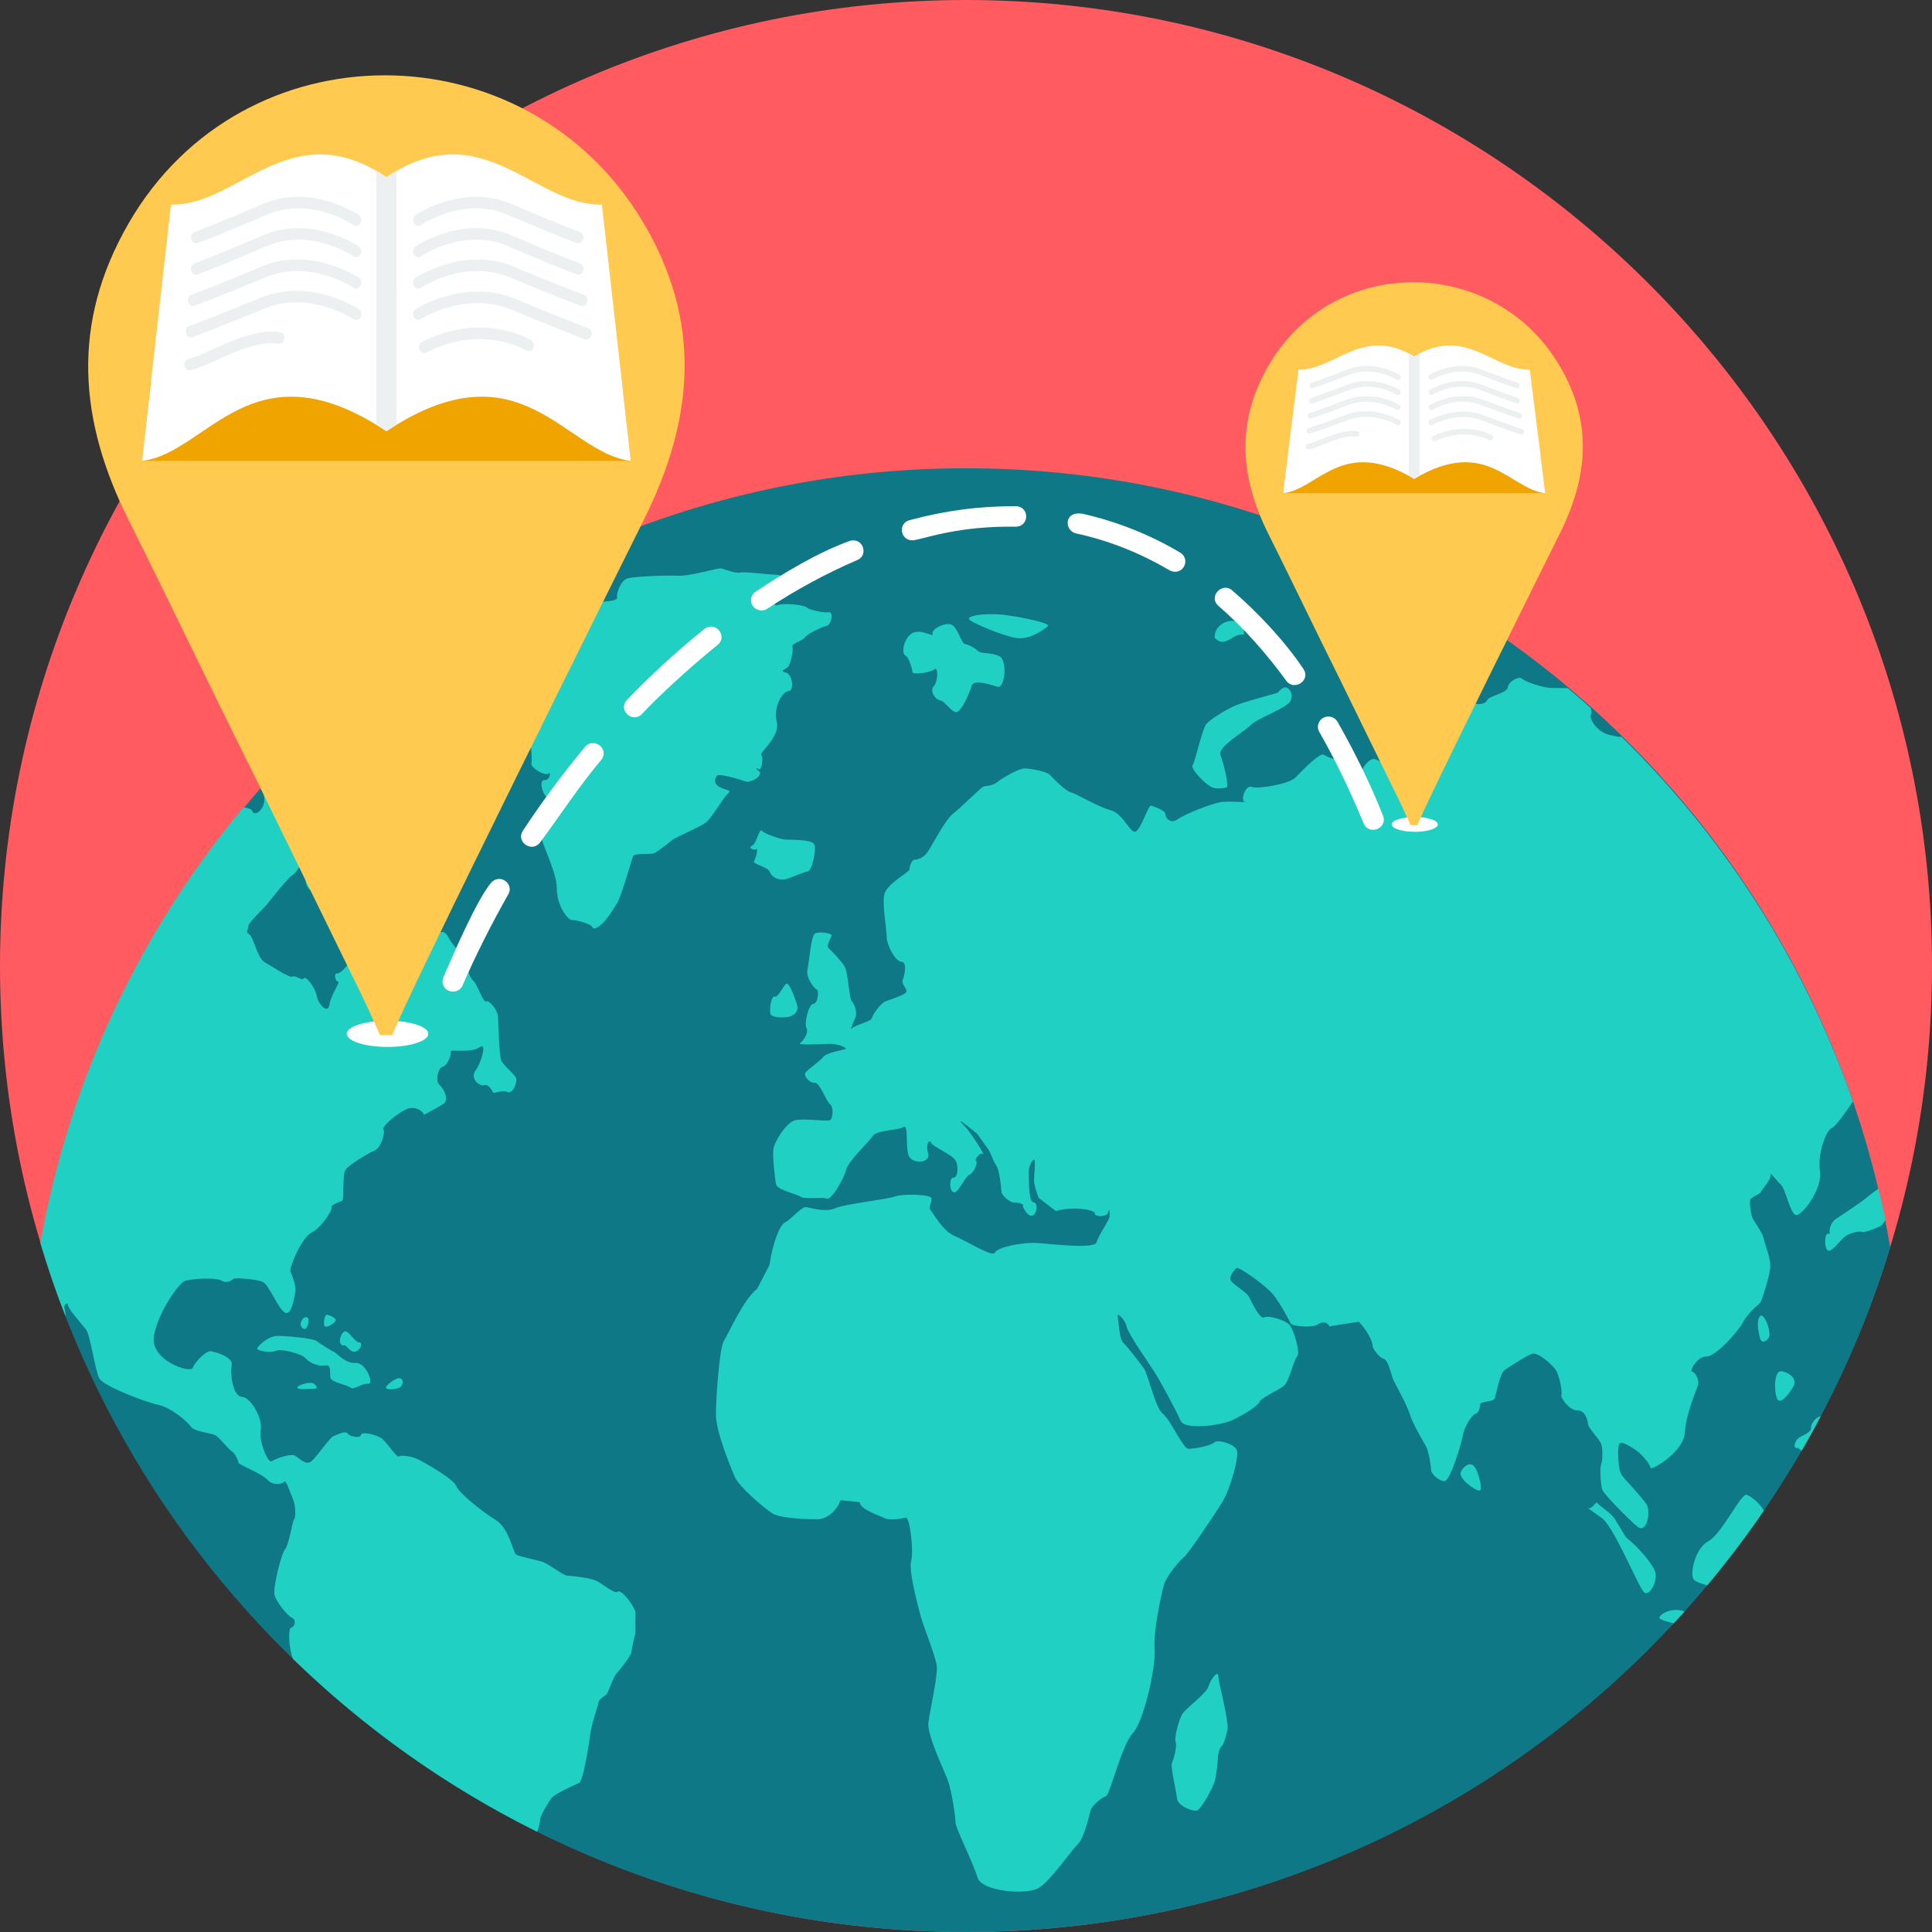 <?xml version="1.0" encoding="UTF-8" standalone="no"?><!DOCTYPE svg PUBLIC "-//W3C//DTD SVG 1.1//EN" "http://www.w3.org/Graphics/SVG/1.1/DTD/svg11.dtd"><svg width="100%" height="100%" viewBox="0 0 512 512" version="1.1" xmlns="http://www.w3.org/2000/svg" xmlns:xlink="http://www.w3.org/1999/xlink" xml:space="preserve" xmlns:serif="http://www.serif.com/" style="fill-rule:evenodd;clip-rule:evenodd;stroke-linejoin:round;stroke-miterlimit:1.414;"><rect x="0" y="0" width="512" height="512" fill="#333333" stroke="none"/><path d="M255.999,512c141.001,0 256.001,-115 256.001,-256.001c0,-140.999 -115,-255.999 -256.001,-255.999c-140.999,0 -255.999,115 -255.999,255.999c0,141.001 115,256.001 255.999,256.001Z" style="fill:#ff5b61;fill-rule:nonzero;"/><path d="M11.064,330.63c19.934,-117.258 122.002,-206.538 244.933,-206.538c122.933,0 224.999,89.28 244.935,206.533c-31.946,104.977 -129.51,181.372 -244.935,181.372c-115.421,0.001 -212.987,-76.39 -244.933,-181.367Z" style="fill:#0e7886;fill-rule:nonzero;"/><path d="M482.51,375.347c-1.621,3.069 -3.294,6.103 -5.034,9.097c-0.6,-0.465 -1.111,-0.781 -1.332,-0.743c-0.692,0.13 -0.728,-0.754 -0.104,-1.96c0.624,-1.226 3.973,-1.817 3.896,-3.281c-0.075,-1.31 1.513,-3.093 2.573,-3.111l0,-0.002l0.001,0Zm-15.123,25.064c-4.663,6.815 -9.646,13.388 -14.931,19.707c-1.742,-0.463 -3.265,-0.975 -3.664,-1.61c-0.937,-1.541 0.351,-8.156 3.975,-10.098c3.587,-1.929 8.612,-12.819 10.171,-12.272c1.418,0.494 4.114,3.001 4.449,4.273Zm-20.981,26.687c-0.935,1.036 -1.881,2.068 -2.833,3.091c-2.284,-0.551 -3.951,-1.087 -3.839,-1.519c0.251,-1.08 3.552,-2.747 6.381,-1.687l0.291,0.112l0,0.003Zm-304.049,58.343c-23.936,-11.882 -45.748,-27.393 -64.716,-45.819c-1.182,-2.935 -1.288,-8.178 -0.512,-8.27c0.977,-0.134 1.506,-2.068 0.265,-2.617c-1.263,-0.553 -4.158,-4.24 -4.641,-6.037c-0.47,-1.782 1.718,-10.826 2.769,-12.076c1.067,-1.239 1.947,-7.477 2.43,-7.999c0.492,-0.542 0.331,-3.925 -0.298,-5.309c-0.642,-1.367 -1.859,-5.36 -2.331,-4.661c-0.465,0.695 -2.952,1.151 -4.449,-0.505c-1.499,-1.656 -7.686,-3.995 -7.686,-4.498c0,-0.507 -0.796,-2.39 -1.782,-3.06c-1.01,-0.65 -3.4,-3.828 -4.423,-4.302c-1.008,-0.45 -5.693,-1.023 -6.365,-2.163c-0.701,-1.142 -5.15,-5.084 -8.672,-5.834c-3.541,-0.734 -14.495,-4.965 -15.626,-7.003c-1.135,-2.031 -2.361,-11.536 -3.556,-12.997c-1.177,-1.482 -4.791,-5.539 -4.762,-6.425c0.035,-0.884 -1.376,-0.163 -0.891,1.034c0.165,0.397 0.251,1.162 0.265,1.993c-2.48,-6.365 -4.705,-12.863 -6.678,-19.464c7.71,-43.398 26.681,-82.95 53.82,-115.483c1.232,0.161 2.289,0.52 2.344,0.997c0.123,1.074 2.203,0.699 2.996,-1.786c0.472,-1.462 -0.018,-3.38 -0.437,-4.862c1.072,-1.23 2.159,-2.461 3.272,-3.664c1.901,0.752 4.701,1.865 5.488,3.12c1.1,1.729 4.277,5.995 3.444,6.908c-0.864,0.928 1.404,3.071 2.333,2.033c0.939,-1.05 1.982,-4.723 1.135,-4.842c-0.842,-0.117 -2.882,-4.041 -2.948,-8.127c-0.035,-4.055 5.338,-9.842 6.396,-9.28c1.041,0.575 3.406,3.429 5.711,2.117c2.295,-1.312 4.798,2.994 6.167,2.597c1.347,-0.399 6.868,0.207 7.697,0.675c0.822,0.492 2.304,3.81 3.724,3.81c1.435,0 5.75,0.968 6.387,2.165c0.666,1.191 1.775,4.798 1.12,5.298c-0.657,0.489 -0.353,3.323 0.994,3.962c1.327,0.648 5.448,2.419 5.514,3.378c0.062,0.928 2.181,1.691 1.782,2.467c-0.439,0.752 -0.816,4.507 -1.592,4.862c-0.789,0.348 -1.976,2.313 -2.99,1.345c-1.014,-0.968 -4.628,-1.279 -4.002,-0.408c0.615,0.871 0.862,5.265 0.093,6.742c-0.756,1.519 -1.574,6.046 -4.154,4.2c-2.591,-1.854 -11.739,-5.918 -13.747,-5.819c-2,0.086 -0.353,-4.011 5.382,-6.39l0.88,-6.833l0.465,-4.03c-2.161,-1.374 -5.17,-3.151 -6.632,-3.929c-1.49,-0.787 -5.239,0.922 -6.46,0.331c-1.204,-0.613 -4.875,-0.476 -3.947,-0.086c0.904,0.392 2.41,3.373 2.143,4.956c-0.265,1.574 -1.982,7.069 -3.94,7.741c-1.969,0.683 -9.236,2.963 -8.956,3.503c0.276,0.578 -0.997,3.636 -2.637,4.8c-1.629,1.149 -5.748,6.495 -6.877,7.871c-1.135,1.349 -4.886,4.785 -4.857,5.673c0.051,0.9 -0.893,1.598 0.229,2.132c1.089,0.509 2.17,6.412 4.09,7.424c1.914,1.056 6.676,4.313 7.415,3.814c0.761,-0.483 2.487,1.235 2.972,0.461c0.476,-0.794 2.988,2.322 3.415,4.621c0.419,2.302 2.99,4.939 3.349,2.408c0.359,-2.529 3.091,-6.403 2.361,-6.182c-0.714,0.22 -1.321,-2.231 -0.304,-2.161c1.045,0.088 3.874,-2.846 4.458,-6.196c0.589,-3.338 0.284,-15.718 0.922,-16.084c0.586,-0.351 3.66,0.536 4.231,1.495c0.558,0.957 4.033,0.309 4.908,1.689c0.882,1.4 6.202,1.691 6.202,3.415c0,1.726 0.968,6.29 2.152,6.398c1.191,0.112 4.055,-0.013 4.156,-0.933c0.097,-0.913 1.49,-1.314 2.476,0.683c0.997,2.002 5.135,6.323 5.08,7.128c-0.04,0.796 0.214,3.184 1.44,4.26c1.197,1.078 2.723,6.041 3.464,5.569c0.752,-0.503 3.063,2.297 3.148,4.024c0.071,1.737 0.313,10.178 0.867,11.624c0.558,1.451 4.125,3.947 4.028,5.164c-0.13,1.195 -0.975,3.825 -2.436,3.188c-1.442,-0.633 -3.651,0.637 -3.861,0.015c-0.218,-0.628 -1.31,-2.24 -2.337,-1.804c-1.034,0.419 -3.792,-1.689 -2.209,-3.909c1.614,-2.227 3.14,-7.75 0.986,-6.125c-2.189,1.632 -7.951,0.419 -7.6,1.098c0.351,0.661 -0.794,3.731 -2.103,4.046c-1.299,0.329 -1.947,3.885 -0.873,4.758c1.094,0.915 2.749,3.978 1.065,5.093c-1.444,0.944 -4.829,2.699 -5.314,2.974c0.606,-0.337 -1.521,-2.505 -3.978,-1.757c-2.456,0.778 -7.181,4.807 -6.59,5.543c0.569,0.717 -0.637,4.846 -2.24,5.525c-1.605,0.675 -6.663,3.675 -7.746,5.087c-1.049,1.42 -0.309,7.966 -0.966,8.286c-0.635,0.346 -3.027,0.972 -2.78,1.759c0.207,0.798 -2.646,5.296 -5.322,6.683c-2.712,1.374 -6.024,9.463 -5.578,10.352c0.428,0.891 1.592,4.061 1.299,5.316c-0.284,1.241 -0.93,6.385 -2.73,5.547c-1.786,-0.818 -4.264,-7.483 -5.968,-8.182c-1.735,-0.701 -7.516,-1.18 -7.768,-0.772c-0.267,0.399 -1.682,1.323 -3.254,0.415c-1.568,-0.889 -8.645,-0.481 -9.948,0.313c-1.299,0.807 -6.524,7.642 -7.796,14.243c-1.307,6.617 9.706,10.133 10.226,8.641c0.514,-1.486 3.534,-4.61 4.771,-4.438c1.215,0.146 6.07,1.528 5.591,3.737c-0.485,2.203 0.28,8.206 2.683,8.339c2.441,0.146 5.572,5.847 5.009,8.714c-0.589,2.871 1.876,9.088 2.939,8.345c1.074,-0.761 4.972,-1.976 5.995,-1.539c1.027,0.456 2.875,2.831 4.454,1.605c1.532,-1.252 4.93,-6.416 5.909,-6.727c0.986,-0.333 3.093,-1.517 3.717,-0.677c0.648,0.855 3.343,1.382 3.532,0.379c0.187,-0.994 4.26,-0.062 5.627,1.03c1.336,1.127 3.955,5.076 4.372,4.685c0.388,-0.43 3.576,-0.15 5.662,1.012c2.128,1.153 8.919,5.003 9.604,6.822c0.692,1.845 6.899,6.828 10.438,8.98c3.545,2.125 4.626,8.669 5.426,9.183c0.811,0.514 5.203,1.36 6.923,1.89c1.729,0.553 5.578,3.704 6.685,3.704c1.122,0 5.514,0.556 7.291,1.197c1.755,0.67 5.217,3.801 5.986,3.06c0.756,-0.745 3.757,2.641 4.743,5.345l-0.029,3.499l0.015,2.189c-0.518,1.876 -0.983,4.112 -1.052,4.99c-0.075,0.886 -3.166,4.796 -4.019,5.739c-0.858,0.944 -2.194,5.053 -2.536,5.391c-0.322,0.342 -2.117,1.239 -2.22,2.308c-0.121,1.049 -1.801,5.367 -2.189,8.586c-0.388,3.223 -1.909,12.202 -2.904,12.618c-1.008,0.401 -6.595,2.963 -7.331,4.03c-0.747,1.069 -3.029,4.632 -3.029,5.816c0,0.584 -0.289,1.841 -0.754,3.107l0,-0.005l0.001,0Zm-30.195,-189.907l0.022,-0.011c-0.084,0.037 -0.095,0.044 -0.022,0.011Zm24.472,-139.286c-0.448,-0.062 -10.843,5.378 -20.37,10.775c-10.874,7.382 -21.08,15.63 -30.636,24.599c2.972,-0.223 7.582,-0.765 9.525,-1.098c2.983,-0.494 7.935,-1.318 8.286,-2.159c0.236,-0.686 0.273,-2.736 -0.284,-3.446c0.474,0.031 1.023,0.046 1.444,0.046c1.129,0 3.012,-6.193 4.2,-7.644c1.197,-1.455 8.01,-3.585 9.631,-4.564c1.629,-0.994 5.181,-4.405 6.535,-4.804c1.376,-0.412 3.358,-3.587 3.056,-4.24c-0.295,-0.624 4.608,-3.618 6.489,-4.401c1.85,-0.792 2.189,-2.913 2.125,-3.067l0,0.003l-0.001,0Zm138.56,344.13c3.188,-1.876 8.605,-9.886 10.378,-11.562c1.784,-1.696 3.076,-7.75 3.453,-9.068c0.353,-1.33 3.067,-3.47 4.079,-3.757c0.999,-0.289 4.242,-13.714 7.069,-16.642c2.829,-2.937 6.158,-17.123 5.808,-22.238c-0.362,-5.087 1.823,-14.816 2.487,-17.156c0.679,-2.333 4.231,-6.489 5.342,-7.344c1.091,-0.871 7.929,-10.991 10.151,-14.616c2.183,-3.634 4.286,-11.608 3.872,-13.478c-0.417,-1.872 -5.188,-3.164 -6.081,-2.249c-0.886,0.926 -5.369,1.682 -6.802,1.682c-1.433,0 -4.725,-7.682 -6.764,-9.267c-2.031,-1.572 -3.872,-10.374 -5.049,-12.038c-1.18,-1.665 -4.46,-5.885 -5.492,-6.844c-1.027,-0.961 -1.206,-5.638 -1.442,-6.919c-0.218,-1.266 1.991,0.847 2.372,2.692c0.388,1.868 5.653,9.368 7.287,11.884c1.634,2.536 5.935,10.563 7.029,13.088c1.098,2.496 10.671,1.235 13.774,-0.223c3.111,-1.479 6.976,-3.955 7.128,-4.822c0.13,-0.871 5.093,-3.144 6.458,-4.238c1.374,-1.1 2.595,-6.859 3.49,-7.774c0.9,-0.944 -0.721,-6.427 -1.751,-8.059c-1.027,-1.636 -5.997,-2.941 -6.987,-2.302c-1.012,0.642 -3.146,-3.68 -3.914,-5.261c-0.758,-1.603 -4.557,-3.548 -4.983,-4.626c-0.39,-1.111 1.047,-2.816 1.643,-3.186c0.598,-0.384 7.6,4.531 9.62,6.972c1.993,2.445 4.297,6.932 4.696,7.726c0.355,0.772 5.894,1.177 7.126,0.271c1.226,-0.913 2.648,-0.668 3.131,0.5l1.733,-0.309l6.063,-0.937c2.873,3.107 3.697,5.799 3.636,6.427c-0.057,0.591 1.755,3.12 2.932,3.389c1.177,0.269 2.037,4.242 2.397,5.223c0.342,0.983 3.806,6.919 4.509,9.423c0.712,2.489 3.662,7.364 4.37,8.678c0.686,1.307 1.283,5.089 1.283,6.121c0,1.034 2.211,3.069 3.596,2.972c1.367,-0.084 4.156,-8.78 4.811,-12.014c0.626,-3.23 2.866,-5.891 3.492,-5.891c0.644,0 1.147,-1.819 1.147,-2.513c0,-0.672 3.512,-0.606 3.832,-1.488c0.298,-0.884 1.338,-6.623 2.593,-7.494c1.261,-0.875 5.704,-3.79 7.278,-4.337c1.543,-0.534 5.53,2.904 6.431,4.507c0.884,1.599 1.691,5.688 1.343,6.352c-0.331,0.67 2.099,4.196 4.242,4.13c2.106,-0.06 2.783,2.697 2.838,3.684c0.099,0.999 2.884,3.841 3.448,5.117c0.54,1.272 0.388,4.738 0.015,5.528c-0.386,0.783 -0.132,5.331 0.276,6.612c0.406,1.261 6.943,7.889 9.384,9.897c2.456,2.002 3.605,-4.088 2.342,-5.988c-1.241,-1.896 -5.503,-6.319 -6.509,-7.629c-1.005,-1.33 -1.175,-6.626 -0.796,-8.092c0.362,-1.49 3.728,0.811 5.124,1.881c1.393,1.076 3.223,3.459 3.274,4.258c0.049,0.789 8.804,-4.112 9.099,-9.439c0.322,-5.316 3.223,-11.313 3.51,-12.706c0.291,-1.409 -0.864,-3.336 -1.599,-3.384c-0.747,-0.075 1.299,-4.061 3.75,-4c2.456,0.079 8.365,-6.509 9.761,-9.113c1.393,-2.613 4.213,-4.76 4.527,-5.093c0.342,-0.306 2.306,-6.487 2.648,-9.044c0.331,-2.551 -1.446,-6.544 -1.651,-7.865c-0.209,-1.314 -2.326,-4.355 -2.886,-5.311c-0.531,-0.95 -1.054,-4.531 -0.71,-5.201c0.311,-0.653 2.529,-1.369 2.763,-1.96c0.247,-0.609 2.769,-3.305 2.586,-4.491c-0.19,-1.199 1.574,1.539 2.736,2.518c1.155,0.988 2.408,7.333 3.858,8.032c1.413,0.699 7.232,-6.723 6.509,-11.516c-0.71,-4.802 1.691,-10.929 3.085,-11.483c1.061,-0.41 3.795,-4.286 5.655,-7.073c-12.781,-36.896 -33.977,-69.867 -61.319,-96.627c-0.322,0.02 -0.644,0.033 -0.948,-0.026l-2.128,-0.461c-3.576,-0.763 -5.653,-4.579 -5.047,-5.461c0.212,-0.28 0.159,-0.917 -0.022,-1.68c-1.978,-1.795 -4.019,-3.561 -6.096,-5.285c-1.68,-0.053 -3.464,0 -4.498,-0.053c-2.143,-0.075 -6.782,-1.599 -7.607,-2.43c-0.847,-0.825 -3.645,0.73 -3.797,2.278c-0.187,1.548 -5.065,2.264 -5.512,3.442c-0.494,1.166 -2.994,1.259 -3.484,0.591c-0.481,-0.655 -5.009,1.592 -7.256,1.931c-2.247,0.311 -6.431,2.139 -7.432,2.586c-1.01,0.441 -3.391,2.774 -3.781,3.731c-0.379,0.975 -3.272,2.586 -4.191,2.963c-0.939,0.364 -0.752,4.564 0.454,5.159c1.184,0.582 -2.231,-0.507 -3.728,-1.29c-1.528,-0.745 -3.188,1.801 -3.653,2.679c-0.483,0.875 -1.859,-0.529 -1.804,-1.77c0.046,-1.274 -3.726,-2.28 -4.222,-1.277c-0.509,1.001 -3.12,-0.329 -4.202,-0.897c-1.094,-0.582 -5.766,4.313 -7.503,6.074c-1.735,1.744 -10.045,3.104 -11.6,2.445c-1.559,-0.65 -3.087,3.673 -1.759,3.975c1.307,0.254 -3.378,-0.225 -5.946,0.015c-2.586,0.258 -10.094,3.261 -11.875,4.593c-1.815,1.338 -3.246,-0.293 -3.246,-1.321c0,-1.025 -2.857,-1.973 -3.713,-2.264c-0.833,-0.287 -2.513,5.62 -3.991,6.749c-1.49,1.155 -3.285,-4.608 -6.784,-5.552c-3.503,-0.944 -8.976,-4.33 -10.541,-4.727c-1.539,-0.415 -4.67,-3.689 -5.55,-4.635c-0.884,-0.946 -5.36,-1.724 -6.795,-1.724c-1.44,0 -6.081,2.666 -7.311,3.704c-1.283,1.052 -3.131,0.842 -3.75,1.221c-0.615,0.37 -5.869,5.514 -7.893,7.119c-2.037,1.605 -5.596,8.526 -6.736,10.184c-1.184,1.645 -2.838,1.953 -3.519,2.002c-0.679,0.029 -1.241,1.876 -1.241,2.549c0,0.688 -6.024,3.821 -6.65,6.555c-0.633,2.73 0.591,8.976 0.591,11.198c0,2.22 2.238,6.623 3.907,6.698c1.662,0.079 0.798,3.772 0.351,4.809c-0.437,1.043 1.054,2.17 1.005,3.054c-0.037,0.884 -4.22,2.117 -5.512,2.622c-1.307,0.476 -3.389,3.395 -3.671,4.476c-0.227,0.957 -4.24,1.632 -5.569,2.902c0.324,-0.919 0.778,-2.189 1.135,-2.902c0.769,-1.455 -0.293,-4.002 -0.917,-4.524c-0.637,-0.534 -0.928,-7.774 -1.945,-9.315c-1.016,-1.568 -3.548,-4.196 -4.174,-4.71c-0.626,-0.498 0.434,-2.41 0.792,-3.221c0.373,-0.8 -3.376,-1.268 -4.401,-0.661c-1.023,0.582 -1.574,7.754 -2,9.715c-0.417,1.958 1.852,4.976 2.478,5.111c0.598,0.148 0.439,3.68 -0.873,3.786c-1.316,0.134 -2.514,5.285 -1.841,6.462c0.677,1.175 -0.939,3.49 -1.713,4.019c-0.769,0.523 5.027,0.227 7.69,0.154c2.648,-0.066 4.727,1.116 4.449,1.327c-0.282,0.225 -5.076,0.941 -5.938,2.075c-0.853,1.133 -4.11,3.327 -4.743,4.207c-0.626,0.864 1.074,2.807 2.456,2.714c1.374,-0.079 2.943,4.771 4.022,5.66c1.074,0.913 0.675,3.415 0.218,4.114c-0.505,0.677 -6.972,-0.465 -9.43,0.143c-2.476,0.606 -5.589,5.816 -5.797,7.776c-0.229,1.98 0.399,7.622 0.73,9.188c0.302,1.554 5.466,2.54 6.5,3.305c1.074,0.747 5.995,0.02 7.04,0.494c0.994,0.489 4.335,-5.003 4.998,-7.547c0.637,-2.56 5.911,-7.223 7.003,-8.963c1.091,-1.722 6.764,-1.526 8.16,-2.443c1.393,-0.886 0.615,4.308 1.288,7.161c0.664,2.868 6.092,2.511 5.296,-0.185c-0.798,-2.668 0.54,-3.841 0.758,-2.864c0.24,0.955 5.442,3.089 6.434,4.595c0.977,1.513 0.706,4.721 -0.454,4.685c-1.16,-0.048 -1.206,3.512 0.026,3.894c1.215,0.386 2.857,-4.006 4.176,-4.646c1.305,-0.661 2.37,-3.389 1.753,-3.603c-0.589,-0.212 1.12,-2.657 1.87,-1.852c0.741,0.803 -2.787,-5.32 -5.009,-7.563c-2.218,-2.231 -0.655,-1.237 3.492,2.205l2.866,4.019c0.558,0.723 1.29,2.917 1.781,3.722l0.677,1.184c0.558,1.404 1.049,5.247 1.049,6.295c0,1.019 2.249,3.069 3.609,2.977c1.365,-0.097 2.397,0.65 2.112,0.701c-0.284,0.049 0.902,2.708 2.258,2.771c1.347,0.06 1.936,-3.435 0.569,-3.521c-1.358,-0.073 -1.151,-5.135 -1.329,-7.316c-0.154,-2.205 0.988,-4.011 1.46,-4.011c0.465,0 -0.062,4.524 -0.02,5.565c0.02,1.03 0.589,3.087 1.235,4.555l1.402,1.067l3.142,2.417c4.507,-1.332 10.559,-0.313 10.323,0.615c-0.249,0.922 3.329,1.14 3.55,-0.355c0.209,-1.471 0.379,0.044 0.379,1.083c0,1.008 -2.959,5.031 -3.446,6.903c-0.5,1.845 -10.903,0.586 -15.377,0.245c-4.482,-0.333 -11.081,1.186 -11.597,2.525c-0.492,1.341 -7.485,-3.074 -10.68,-4.412c-3.215,-1.36 -5.73,-6.246 -6.387,-6.879c-0.661,-0.642 0.549,-2.22 0.245,-3.177c-0.311,-0.983 -7.627,-1.182 -9.741,-0.386c-2.136,0.776 -13.103,1.938 -15.703,3.078c-2.575,1.162 -6.498,-0.071 -7.715,-0.287c-1.213,-0.214 -4.114,3.365 -5.578,4.013c-1.497,0.648 -3.356,5.717 -4.165,11.298l-1.989,3.878l-1.29,2.478c-3.627,2.756 -7.629,11.952 -8.815,13.793c-1.166,1.845 -2.108,15.079 -2.108,19.533c0,4.454 3.881,13.877 4.983,16.472c1.1,2.606 7.818,8.354 10.058,9.741c2.247,1.345 9.543,1.528 11.93,1.524c2.381,-0.009 5.115,-2.282 6.035,-5.049l3.512,0.351l1.601,0.168c0.088,1.956 5.259,3.521 6.529,4.213c1.261,0.69 4.679,0.176 5.682,-0.128c1.025,-0.284 2.156,8.846 1.418,11.496c-0.723,2.639 1.799,11.906 2.542,14.702c0.745,2.796 3.918,10.416 4.249,13.161c0.295,2.743 -1.87,11.847 -2.231,15.033c-0.351,3.206 3.973,12.12 5.135,15.189c1.118,3.063 2.046,9.67 2.046,11.19c0,1.532 4.747,10.764 5.816,14.554c1.098,3.808 12.986,4.738 16.175,2.868l-0.005,0.005Zm193.521,-145.823c-0.891,1.255 -1.936,1.327 -2.275,0.165c-0.333,-1.199 -1.118,-4.59 -0.044,-5.905c1.077,-1.32 3.223,4.514 2.319,5.74Zm6.716,12.508c-0.661,1.521 -3.16,4.908 -4.202,4.006c-1.061,-0.926 -1.422,-8.171 0.997,-7.675c2.406,0.512 3.848,2.172 3.205,3.669Zm10.977,-43.94c1.565,-1.076 6.928,-4.546 8.198,-5.706c0.626,-0.553 1.984,-1.504 3.177,-2.392c0.668,2.738 1.336,5.472 1.896,8.244c-0.5,0.889 -0.983,1.508 -1.402,1.704c-2.355,1.083 -4.584,1.759 -4.979,1.486c-0.384,-0.28 -2.932,0.245 -4.198,1.109c-1.268,0.86 -3.717,4.467 -4.696,3.825c-1.023,-0.655 -0.908,-4.449 0.046,-4.449c0.17,0 0.324,0.004 0.498,0.015c-0.375,-0.867 0.251,-2.994 1.457,-3.839l0.003,0.003Zm-65.803,76.422c-0.531,-0.39 -0.465,-0.355 0.04,0.013c-0.013,-0.013 -0.04,-0.013 -0.04,-0.013Zm17.941,16.703c1.034,2.366 -1.347,6.919 -2.8,5.781c-1.457,-1.135 -7.911,-17.343 -11.26,-19.747c-1.879,-1.334 -3.206,-2.275 -3.841,-2.723c1.213,0.805 2.353,-1.967 2.657,-1.268c0.311,0.712 3.88,2.551 5.064,4.945l1.31,2.176l1.206,1.98c3.171,2.518 6.619,6.493 7.664,8.857l0,-0.001Zm-51.399,-26.191c0.906,-1.826 2.474,-2.525 3.468,-1.548c1.016,1.003 2.2,5.49 1.737,6.379c-0.436,0.895 -6.1,-2.994 -5.205,-4.831Zm-75.22,86.611c-0.196,-1.94 -1.819,-8.55 -1.336,-9.551c0.523,-0.986 1.385,-4.544 0.966,-5.442c-0.443,-0.911 0.809,-6.132 1.927,-7.671c1.14,-1.546 6.218,-5.252 6.769,-7.062c0.514,-1.817 2.54,-4.551 2.608,-2.745c0.086,1.79 2.866,12.008 2.425,14.228c-0.434,2.174 -1.164,4.169 -1.583,4.383c-0.437,0.245 -0.955,2.189 -0.955,3.027c0,0.864 -0.364,4.465 -0.811,6.151c-0.434,1.671 -3.583,7.501 -4.751,7.816c-1.118,0.313 -5.029,-1.208 -5.259,-3.137l0,0.003Zm-92.31,-314.419c-1.433,0.172 -5.144,-0.575 -5.785,-1.257c-0.626,-0.675 -6.207,-1.279 -7.801,-0.609c-1.61,0.67 -0.507,-3.914 1.731,-4.405c2.227,-0.507 0.331,-3.669 -2.044,-3.669c-2.388,-0.022 -8.25,-0.88 -9.631,-0.571c-1.382,0.298 -4.079,-0.964 -5.058,-1.107c-0.983,-0.141 -8.037,2.106 -11.362,1.94c-3.349,-0.143 -11.538,0.19 -13.302,0.69c-1.804,0.463 -3.085,3.94 -2.829,5.155c0.265,1.25 -7.922,1.219 -10.493,1.257c-2.58,0.04 -16.305,2.959 -19.883,4.932c-3.585,1.965 -6.385,7.003 -5.201,7.106c1.188,0.097 -1.993,2.952 -3.918,3.623c-1.925,0.653 -6.515,0.95 -7.609,2.033c-1.074,1.074 1.16,1.819 1.585,2.555c0.417,0.706 1.698,-0.635 2.932,0.06c1.193,0.684 5.197,1.01 6.251,1.416c1.078,0.421 -3.384,1.268 -5.479,1.424c-2.097,0.139 -1.625,4.26 0.082,4.824c1.709,0.582 6.112,1.186 6.555,0.474c0.456,-0.714 5.228,0.769 7.393,1.03c2.134,0.227 3.797,5.627 4.441,6.798c0.668,1.162 0.805,5.27 0.639,6.46c-0.146,1.182 3.803,3.349 4.524,2.595c0.692,-0.754 0.492,1.859 -1.083,1.724c-1.574,-0.141 -0.551,4.423 1.418,5.084c1.931,0.65 0.606,3.457 -0.514,4.319c-1.142,0.836 -0.523,3.521 -1.682,4.489c-1.135,0.955 4.099,10.03 4.061,14.708c-0.029,4.659 2.882,8.473 3.993,8.473c1.12,0 4.952,0.935 5.464,1.94c0.503,0.994 2.353,-0.695 3.096,-1.462c0.71,-0.756 2.284,-3.01 3.464,-4.983c1.177,-1.984 3.801,-11.342 4.163,-12.347c0.353,-1.012 4.743,-0.373 5.748,-0.893c0.997,-0.514 3.878,-2.785 4.696,-3.459c0.814,-0.675 7.086,-3.329 8.815,-4.568c1.696,-1.219 4.551,-6.542 5.88,-7.671c1.338,-1.149 -0.684,-0.807 -2.361,-1.903c-1.651,-1.089 -0.922,-2.425 -0.434,-2.937c0.472,-0.52 5.53,0.84 7.276,1.51c1.742,0.692 5.064,-1.709 3.803,-2.65c-1.299,-0.919 -0.615,-0.893 0,-0.503c0.606,0.379 1.261,-3.067 0.6,-3.72c-0.675,-0.668 5.113,-4.884 4.09,-8.877c-1.005,-3.989 1.581,-8.079 3.131,-8.127c1.565,-0.042 1.098,-4.504 -0.761,-4.921c-1.85,-0.412 -0.104,-0.825 0.589,-1.46c0.69,-0.626 1.574,-4.61 1.175,-5.373c-0.419,-0.776 2.846,-1.634 3.409,-2.54c0.584,-0.897 4.304,-2.685 5.638,-2.977c1.307,-0.304 2.02,-3.795 0.593,-3.638l-0.005,0.008Zm32.426,3.25c1.755,0.606 2.692,5.049 3.691,5.19c1.005,0.159 2.531,0.955 3.415,1.819c0.9,0.86 3.605,0.304 5.746,1.42c2.165,1.135 1.427,8.654 -0.56,8.072c-2,-0.604 -6.346,-2.081 -6.857,-0.218c-0.512,1.896 -2.743,6.925 -4.039,6.952c-1.31,0.04 -3.045,-2.963 -4.317,-3.14c-1.272,-0.194 -2.835,-2.531 -1.682,-3.698c1.142,-1.158 1.292,-5.472 0.148,-4.504c-1.169,0.955 -5.741,1.427 -5.781,0.772c-0.02,-0.633 -0.816,-3.936 -1.905,-4.467c-1.083,-0.549 -0.439,-4.694 1.934,-5.933c2.372,-1.219 5.77,1.334 5.292,0.203c-0.452,-1.107 3.153,-3.076 4.917,-2.472l0,0.004l-0.002,0Zm17.392,3.601c3.51,0.489 7.455,-2.388 8.308,-3.215c0.875,-0.807 -9.726,-2.972 -13.758,-3.102c-4.028,-0.121 -7.294,0.421 -7.227,1.224c0.066,0.781 9.157,4.584 12.678,5.091l0,0.002l-0.001,0Zm-64.086,95.004c0.935,0.364 2.419,-3.435 3.195,-3.435c0.778,0 2.732,5.177 2.807,6.312c0.051,1.149 -1.014,2.269 -2.392,2.5c-1.385,0.232 -4.619,0.346 -4.835,-0.972c-0.212,-1.318 0.299,-4.791 1.225,-4.405Zm10.403,-40.404c0.734,1.272 -0.549,7.128 -1.726,7.247c-1.164,0.115 -4.487,1.826 -6.147,2.11c-1.671,0.258 -3.413,-0.628 -3.885,-2.006c-0.481,-1.369 -4.712,-2.009 -4.149,-2.919c0.569,-0.908 1.107,-3.561 0.606,-3.104c-0.52,0.452 -2.408,-0.359 -1.144,-0.908c1.246,-0.558 1.865,-4.822 2.624,-3.951c0.789,0.88 4.917,2.249 6.242,2.324c1.347,0.084 6.859,-0.077 7.58,1.206l0,0.001l-0.001,0Zm115.705,-31.558c-1.883,1.92 -8.868,5.816 -8.006,7.955c0.825,2.161 2.275,8.347 1.66,8.548c-0.626,0.19 -2.835,0.706 -4.449,-0.276c-1.612,-1.01 -5.239,-4.621 -4.584,-5.609c0.672,-1.001 2.562,-9.864 3.722,-11.026c1.147,-1.171 4.317,-3.217 7.086,-4.533c2.732,-1.318 11.668,-3.415 11.866,-3.75c0.174,-0.313 1.149,-1.296 1.936,-1.296c0.787,0 2.214,1.605 1.338,3.554c-0.889,1.969 -8.667,4.533 -10.57,6.431l0,0.002l0.001,0Zm-9.562,-23.084c2.943,2.917 4.566,-1.301 7.79,-0.886c-0.06,-5.923 -8.081,-3.89 -7.79,0.886Zm57.18,1.104c-0.093,1.091 8.134,1.973 10.544,1.546c2.399,-0.415 -0.503,-4.169 -4.022,-3.942c-3.495,0.234 -6.436,1.31 -6.522,2.396Zm-297.851,60.993c-0.862,0.809 -0.106,4.844 1.546,4.963c1.64,0.112 4.271,-6.09 6.29,-4.844c2.011,1.241 3.378,1.735 3.045,1.074c-0.342,-0.65 -6.081,-3.162 -6.793,-3.638c-0.712,-0.428 -3.195,1.676 -4.088,2.447l0,-0.002Zm21.043,136.598c0,0.677 3.585,0.584 4.174,-0.52c0.569,-1.096 0.262,-1.995 -0.706,-1.995c-0.946,-0.001 -3.468,1.821 -3.468,2.515Zm-15.965,-5.9c1.724,-0.331 0.919,2.452 1.316,3.444c0.43,1.001 4.535,1.797 5.364,2.476c0.811,0.67 2.939,-1.263 4.59,-1.052c1.64,0.207 -0.54,-5.693 -3.307,-5.527c-2.756,0.181 -4.934,-2.498 -5.587,-2.831c-0.679,-0.295 -3.845,-2.24 -4.778,-2.97c-0.9,-0.741 -7.933,-1.363 -10.321,-1.363c-2.39,0 -5.018,2.439 -5.382,3.23c-0.386,0.807 3.788,1.349 4.963,0.712c1.195,-0.622 6.762,0.706 7.902,2.046c1.15,1.332 3.513,2.159 5.24,1.835Zm-7.506,5.9c0,0.677 3.623,0.251 4.489,0.276c0.891,0.015 0.849,-0.575 -0.071,-1.31c-0.911,-0.73 -4.421,0.337 -4.421,1.034l0.003,0Zm2.56,-18.646c-0.935,-0.364 -1.696,1.116 -1.696,1.817c0,0.69 0.518,1.268 1.147,1.268c0.648,0 1.49,-2.697 0.549,-3.087l0,0.002Zm7.591,0.591c-0.322,-0.701 -1.868,-1.266 -2.324,-1.266c-0.472,0 -0.814,1.204 -0.728,2.657c0.082,1.462 3.365,-0.706 3.054,-1.391l-0.002,0Zm5.466,8.418c1.462,-0.712 1.643,-2.467 0.776,-2.361c-0.871,0.086 -2.476,-2.527 -3.422,-2.899c-0.941,-0.379 -1.707,1.57 -1.707,2.421c0,0.849 0.529,1.438 1.177,1.259c0.642,-0.157 1.698,2.26 3.177,1.583l-0.001,-0.003Z" style="fill:#20d0c2;fill-rule:nonzero;"/><path d="M102.695,277.448c5.953,0 10.813,-1.561 10.813,-3.477c0,-1.914 -4.857,-3.477 -10.813,-3.477c-5.956,0 -10.813,1.561 -10.813,3.477c0,1.916 4.857,3.477 10.813,3.477Z" style="fill:#fff;fill-rule:nonzero;"/><path d="M104.004,274.325l-3.329,0c-1.867,-4.509 -5.653,-12.442 -7.77,-16.64l-25.148,-51.415c-11.489,-22.979 -22.284,-45.693 -33.659,-68.425c-13.123,-26.24 -15.458,-51.979 0.037,-78.75c30.29,-52.338 105.162,-51.789 135.994,-0.692c16.093,26.672 13.875,52.603 0.45,79.442c-1.962,3.921 -65.34,131.191 -66.575,136.48Z" style="fill:#ffca4f;fill-rule:nonzero;"/><path d="M374.928,220.442c3.367,0 6.114,-0.882 6.114,-1.965c0,-1.083 -2.747,-1.967 -6.114,-1.967c-3.369,0 -6.116,0.884 -6.116,1.967c-0.001,1.083 2.747,1.965 6.116,1.965Z" style="fill:#fff;fill-rule:nonzero;"/><path d="M375.668,218.678l-1.883,0c-1.056,-2.551 -3.197,-7.038 -4.394,-9.412l-14.226,-29.084c-6.498,-13 -12.605,-25.847 -19.041,-38.706c-7.424,-14.843 -8.742,-29.404 0.022,-44.546c17.136,-29.607 59.486,-29.298 76.929,-0.392c9.104,15.09 7.849,29.756 0.251,44.939c-1.109,2.216 -36.962,74.21 -37.661,77.202l0.003,0l0,-0.001Z" style="fill:#ffca4f;fill-rule:nonzero;"/><path d="M361.364,218.199c1.305,3.201 6.359,1.506 5.188,-1.94c-3.298,-8.363 -7.618,-17.14 -12.087,-24.963c-0.642,-1.102 -1.938,-1.647 -3.173,-1.303c-1.72,0.45 -2.553,2.445 -1.682,3.942c4.473,7.827 8.318,15.943 11.754,24.264Zm-243.877,40.801c-0.913,2.238 1.153,4.403 3.503,3.634c0.672,-0.236 1.321,-0.798 1.599,-1.482c3.559,-8.206 7.704,-16.369 12.122,-24.161c1.53,-2.624 -1.98,-5.609 -4.496,-3.142c-3.874,4.562 -10.116,19.129 -12.729,25.148l0,0.003l0.001,0Zm21.063,-38.816c-1.867,2.849 2.245,5.834 4.482,3.201c5.572,-7.514 10.175,-14.68 16.298,-22.009c2.295,-2.924 -1.995,-6.156 -4.291,-3.457c-5.882,7.071 -11.449,14.592 -16.489,22.265Zm27.584,-34.689c-2.242,2.399 0.86,5.964 3.662,4.064c4.926,-5.283 13.055,-12.731 20.384,-18.662c2.778,-2.269 -0.549,-6.451 -3.503,-4.22c-7.261,5.834 -14.098,12.127 -20.542,18.82l0,-0.002l-0.001,0Zm34.122,-28.714c-1.049,0.712 -1.51,1.987 -1.083,3.16c0.564,1.665 2.701,2.364 4.161,1.374c7.587,-4.981 15.456,-9.293 23.825,-12.881c3.054,-1.197 1.671,-6.046 -1.896,-5.111c-8.605,3.089 -17.391,8.462 -25.007,13.458Zm40.799,-18.939c-3.131,0.769 -2.551,5.558 0.961,5.345c3.204,-0.461 11.972,-3.854 27.115,-3.605c3.631,0 3.841,-5.217 0.146,-5.444c-9.972,0 -18.591,1.142 -28.22,3.704l-0.002,0Zm44.05,3.501c8.702,1.885 16.856,5.128 24.509,9.611c3.66,2.189 6.178,-2.584 3.21,-4.458c-7.787,-4.705 -16.721,-8.228 -25.622,-10.275c-5.274,-1.144 -5.25,4.357 -2.099,5.122l0.002,0Zm41.466,15.141c-2.617,-2.353 -6.473,1.568 -3.691,4.07c6.705,5.774 12.801,12.724 17.985,19.837c1.956,2.769 6.454,0.123 4.654,-2.963c-4.948,-7.441 -12.14,-15.079 -18.946,-20.944l-0.002,0Z" style="fill:#fff;fill-rule:nonzero;"/><path d="M37.634,122.152l129.536,0l-2.346,-20.792l-124.923,0l-2.267,20.792Z" style="fill:#f0a400;fill-rule:nonzero;"/><g><path d="M102.404,46.965l0,67.305c-35.694,-23.673 -47.34,5.852 -64.769,7.878l7.666,-67.938c17.725,0.529 31.653,-24.414 57.103,-7.247l0,0.002Z" style="fill:#fff;fill-rule:nonzero;"/><path d="M102.404,46.965l0,67.305c35.694,-23.673 47.34,5.852 64.767,7.878l-7.666,-67.938c-17.722,0.529 -31.653,-24.414 -57.101,-7.247l0,0.002Z" style="fill:#fff;fill-rule:nonzero;"/></g><g><path d="M95.092,56.999c0.653,0.434 0.867,1.378 0.474,2.106c-0.39,0.728 -1.239,0.964 -1.892,0.529c-0.033,-0.02 -11.253,-7.752 -22.944,-2.73c-12.374,5.314 -18.316,7.512 -18.335,7.518c-0.728,0.247 -1.501,-0.207 -1.724,-1.019c-0.223,-0.812 0.185,-1.671 0.915,-1.918c0.015,-0.007 5.863,-2.172 18.152,-7.446c12.969,-5.572 25.32,2.939 25.353,2.961l0,-0.001l0.001,0Z" style="fill:#ecf0f1;fill-rule:nonzero;"/><path d="M95.092,65.305c0.653,0.434 0.867,1.38 0.474,2.108c-0.39,0.728 -1.239,0.964 -1.892,0.529c-0.033,-0.022 -11.256,-7.754 -22.944,-2.734c-12.374,5.314 -18.316,7.514 -18.335,7.518c-0.728,0.249 -1.501,-0.207 -1.724,-1.016c-0.223,-0.809 0.185,-1.671 0.915,-1.918c0.015,-0.007 5.86,-2.17 18.152,-7.448c12.969,-5.569 25.32,2.943 25.353,2.965l0,-0.004l0.001,0Z" style="fill:#ecf0f1;fill-rule:nonzero;"/><path d="M95.092,73.611c0.653,0.434 0.867,1.38 0.474,2.108c-0.39,0.728 -1.239,0.964 -1.892,0.529c-0.033,-0.02 -11.474,-7.754 -23.415,-2.727c-12.581,5.3 -18.655,7.505 -18.671,7.512c-0.728,0.249 -1.504,-0.207 -1.724,-1.016c-0.223,-0.809 0.185,-1.671 0.913,-1.92c0.015,-0.004 5.957,-2.165 18.51,-7.45c13.192,-5.558 25.772,2.946 25.805,2.968l0,-0.004Z" style="fill:#ecf0f1;fill-rule:nonzero;"/><path d="M95.068,81.903c0.659,0.421 0.889,1.36 0.509,2.095c-0.377,0.734 -1.224,0.988 -1.881,0.567c-0.035,-0.02 -11.659,-7.776 -23.775,-2.736c-12.777,5.309 -18.902,7.505 -18.917,7.51c-0.728,0.249 -1.501,-0.207 -1.724,-1.014c-0.223,-0.811 0.185,-1.673 0.913,-1.92c0.018,-0.004 6.07,-2.174 18.765,-7.45c13.355,-5.554 26.072,2.932 26.107,2.954l0.003,-0.006Z" style="fill:#ecf0f1;fill-rule:nonzero;"/><path d="M74.224,88.032c0.754,0.126 1.274,0.913 1.162,1.751c-0.112,0.84 -0.818,1.42 -1.572,1.292c-4.873,-0.827 -11.262,2.039 -16.422,4.355c-2.674,1.202 -5.042,2.267 -6.853,2.668c-0.747,0.165 -1.479,-0.375 -1.625,-1.208c-0.148,-0.833 0.337,-1.645 1.085,-1.81c1.579,-0.353 3.825,-1.36 6.365,-2.5c5.475,-2.457 12.255,-5.498 17.86,-4.548Z" style="fill:#ecf0f1;fill-rule:nonzero;"/><path d="M111.558,59.634c-0.653,0.434 -1.501,0.198 -1.892,-0.529c-0.39,-0.728 -0.179,-1.671 0.476,-2.106c0.033,-0.022 12.385,-8.533 25.353,-2.961c12.29,5.272 18.135,7.439 18.152,7.446c0.728,0.249 1.135,1.109 0.913,1.918c-0.225,0.811 -0.997,1.266 -1.724,1.019c-0.018,-0.007 -5.96,-2.205 -18.335,-7.518c-11.69,-5.02 -22.91,2.712 -22.944,2.73l0.001,0.001Z" style="fill:#ecf0f1;fill-rule:nonzero;"/><path d="M111.558,67.942c-0.653,0.434 -1.501,0.198 -1.892,-0.529c-0.39,-0.728 -0.179,-1.673 0.476,-2.108c0.033,-0.022 12.382,-8.533 25.353,-2.965c12.292,5.278 18.135,7.444 18.152,7.448c0.728,0.247 1.135,1.109 0.913,1.918c-0.225,0.811 -0.997,1.266 -1.724,1.016c-0.018,-0.004 -5.96,-2.205 -18.335,-7.518c-11.69,-5.018 -22.91,2.714 -22.944,2.734l0,0.004l0.001,0Z" style="fill:#ecf0f1;fill-rule:nonzero;"/><path d="M111.558,76.248c-0.653,0.434 -1.501,0.198 -1.892,-0.529c-0.39,-0.728 -0.179,-1.673 0.476,-2.108c0.033,-0.022 12.684,-8.522 25.949,-2.968c12.625,5.287 18.602,7.446 18.62,7.45c0.728,0.249 1.135,1.111 0.913,1.92c-0.225,0.809 -0.997,1.266 -1.724,1.016c-0.015,-0.007 -6.125,-2.209 -18.783,-7.512c-12.014,-5.029 -23.526,2.705 -23.559,2.727l0,0.004Z" style="fill:#ecf0f1;fill-rule:nonzero;"/><path d="M111.536,84.564c-0.657,0.421 -1.504,0.165 -1.879,-0.567c-0.379,-0.734 -0.152,-1.673 0.507,-2.095c0.035,-0.022 12.982,-8.352 26.548,-2.646c12.945,5.448 19.07,7.684 19.087,7.688c0.728,0.247 1.135,1.109 0.911,1.918c-0.223,0.811 -0.994,1.268 -1.722,1.019c-0.018,-0.007 -6.277,-2.286 -19.25,-7.748c-12.349,-5.197 -24.167,2.408 -24.202,2.428l0,0.003Z" style="fill:#ecf0f1;fill-rule:nonzero;"/><path d="M112.969,93.406c-0.692,0.348 -1.513,0.002 -1.826,-0.769c-0.313,-0.774 -0.002,-1.687 0.692,-2.035c15.061,-7.587 26.5,-1.7 28.579,-0.626l0.269,0.137c0.695,0.348 1.005,1.261 0.692,2.035c-0.313,0.772 -1.133,1.118 -1.826,0.769l-0.269,-0.134l0,-0.002l-0.013,-0.007c-1.876,-0.968 -12.36,-6.39 -26.297,0.635l-0.001,-0.003Z" style="fill:#ecf0f1;fill-rule:nonzero;"/><path d="M99.744,45.254l2.659,1.711l2.683,-1.72l0.022,67.303l-2.703,1.724l-2.639,-1.68l-0.02,-67.336l-0.002,-0.002Z" style="fill:#ecf0f1;fill-rule:nonzero;"/></g><path d="M340.007,130.705l69.512,0l-1.259,-10.021l-67.038,0l-1.215,10.021Z" style="fill:#f0a400;fill-rule:nonzero;"/><g><path d="M374.76,94.468l0,32.438c-19.156,-11.41 -25.402,2.82 -34.755,3.799l4.112,-32.742c9.512,0.256 16.984,-11.765 30.643,-3.492l0,-0.003Z" style="fill:#fff;fill-rule:nonzero;"/><path d="M374.76,94.468l0,32.438c19.156,-11.41 25.404,2.82 34.757,3.799l-4.112,-32.742c-9.512,0.256 -16.986,-11.765 -30.645,-3.492l0,-0.003Z" style="fill:#fff;fill-rule:nonzero;"/></g><g><path d="M370.84,99.306c0.348,0.209 0.463,0.664 0.254,1.014c-0.212,0.348 -0.666,0.463 -1.016,0.254c-0.015,-0.011 -6.039,-3.737 -12.312,-1.316c-6.641,2.56 -9.829,3.62 -9.838,3.623c-0.39,0.121 -0.807,-0.099 -0.926,-0.489c-0.119,-0.39 0.099,-0.807 0.492,-0.926c0.009,-0.004 3.144,-1.047 9.739,-3.589c6.961,-2.683 13.588,1.418 13.608,1.429l-0.001,0Z" style="fill:#ecf0f1;fill-rule:nonzero;"/><path d="M370.84,103.308c0.348,0.209 0.463,0.666 0.254,1.016c-0.212,0.351 -0.666,0.465 -1.016,0.254c-0.015,-0.009 -6.039,-3.735 -12.312,-1.316c-6.641,2.56 -9.829,3.618 -9.838,3.623c-0.39,0.121 -0.807,-0.099 -0.926,-0.489c-0.119,-0.39 0.099,-0.805 0.492,-0.926c0.009,0 3.144,-1.045 9.739,-3.587c6.962,-2.688 13.587,1.413 13.607,1.425Z" style="fill:#ecf0f1;fill-rule:nonzero;"/><path d="M370.84,107.311c0.348,0.209 0.463,0.666 0.254,1.014c-0.212,0.351 -0.666,0.463 -1.016,0.256c-0.015,-0.011 -6.156,-3.739 -12.563,-1.316c-6.751,2.555 -10.012,3.618 -10.021,3.62c-0.39,0.121 -0.805,-0.099 -0.926,-0.489c-0.117,-0.388 0.099,-0.807 0.489,-0.924c0.009,-0.004 3.197,-1.043 9.933,-3.592c7.08,-2.679 13.829,1.42 13.849,1.431l0.001,0Z" style="fill:#ecf0f1;fill-rule:nonzero;"/><path d="M370.827,111.307c0.355,0.203 0.476,0.655 0.271,1.01c-0.203,0.353 -0.655,0.474 -1.008,0.271c-0.02,-0.009 -6.257,-3.748 -12.759,-1.318c-6.857,2.56 -10.14,3.616 -10.151,3.62c-0.388,0.117 -0.805,-0.099 -0.926,-0.489c-0.117,-0.39 0.101,-0.807 0.489,-0.926c0.009,-0.002 3.257,-1.047 10.069,-3.589c7.168,-2.677 13.99,1.413 14.012,1.424l0.003,-0.003Z" style="fill:#ecf0f1;fill-rule:nonzero;"/><path d="M359.639,114.261c0.406,0.062 0.686,0.439 0.624,0.844c-0.062,0.403 -0.439,0.684 -0.844,0.622c-2.615,-0.399 -6.043,0.983 -8.811,2.099c-1.435,0.578 -2.705,1.094 -3.68,1.285c-0.401,0.079 -0.792,-0.181 -0.871,-0.584c-0.082,-0.399 0.181,-0.792 0.582,-0.871c0.847,-0.17 2.053,-0.655 3.418,-1.204c2.937,-1.183 6.575,-2.649 9.582,-2.191Z" style="fill:#ecf0f1;fill-rule:nonzero;"/><path d="M379.677,100.576c-0.353,0.209 -0.807,0.095 -1.016,-0.254c-0.207,-0.351 -0.095,-0.807 0.256,-1.014c0.018,-0.011 6.645,-4.112 13.606,-1.429c6.597,2.542 9.732,3.585 9.741,3.589c0.39,0.117 0.609,0.534 0.489,0.926c-0.119,0.388 -0.536,0.609 -0.926,0.489c-0.009,-0.002 -3.199,-1.063 -9.838,-3.623c-6.275,-2.421 -12.296,1.305 -12.312,1.316Z" style="fill:#ecf0f1;fill-rule:nonzero;"/><path d="M379.677,104.577c-0.353,0.212 -0.807,0.097 -1.016,-0.254c-0.207,-0.351 -0.095,-0.807 0.256,-1.016c0.018,-0.011 6.645,-4.112 13.606,-1.427c6.597,2.542 9.732,3.587 9.741,3.587c0.39,0.121 0.609,0.536 0.489,0.926c-0.119,0.39 -0.536,0.611 -0.926,0.489c-0.009,-0.004 -3.199,-1.063 -9.838,-3.623c-6.273,-2.419 -12.297,1.31 -12.312,1.318Z" style="fill:#ecf0f1;fill-rule:nonzero;"/><path d="M379.677,108.581c-0.353,0.207 -0.807,0.095 -1.016,-0.256c-0.207,-0.351 -0.095,-0.805 0.256,-1.014c0.018,-0.011 6.806,-4.11 13.924,-1.431c6.778,2.549 9.983,3.587 9.992,3.592c0.39,0.117 0.609,0.536 0.489,0.924c-0.121,0.39 -0.536,0.611 -0.926,0.489c-0.011,-0.002 -3.287,-1.065 -10.081,-3.62c-6.447,-2.425 -12.625,1.303 -12.64,1.316l0.002,0Z" style="fill:#ecf0f1;fill-rule:nonzero;"/><path d="M379.664,112.59c-0.353,0.201 -0.807,0.079 -1.01,-0.271c-0.201,-0.355 -0.079,-0.807 0.276,-1.01c0.018,-0.011 6.967,-4.024 14.245,-1.274c6.945,2.626 10.235,3.704 10.244,3.704c0.39,0.121 0.609,0.536 0.489,0.926c-0.121,0.39 -0.536,0.609 -0.926,0.489c-0.011,-0.004 -3.369,-1.102 -10.33,-3.733c-6.628,-2.505 -12.969,1.16 -12.986,1.169l-0.002,0Z" style="fill:#ecf0f1;fill-rule:nonzero;"/><path d="M380.433,116.852c-0.375,0.165 -0.814,0.002 -0.981,-0.37c-0.165,-0.373 -0.002,-0.811 0.37,-0.981c8.083,-3.658 14.221,-0.82 15.337,-0.302l0.146,0.064c0.37,0.168 0.538,0.606 0.37,0.979c-0.168,0.373 -0.606,0.54 -0.981,0.373l-0.143,-0.066l0,-0.002l-0.007,-0.002c-1.008,-0.467 -6.632,-3.08 -14.111,0.304l0,0.003Z" style="fill:#ecf0f1;fill-rule:nonzero;"/><path d="M373.336,93.646l1.427,0.822l1.44,-0.827l0.013,32.435l-1.453,0.829l-1.415,-0.809l-0.012,-32.45Z" style="fill:#ecf0f1;fill-rule:nonzero;"/></g></svg>